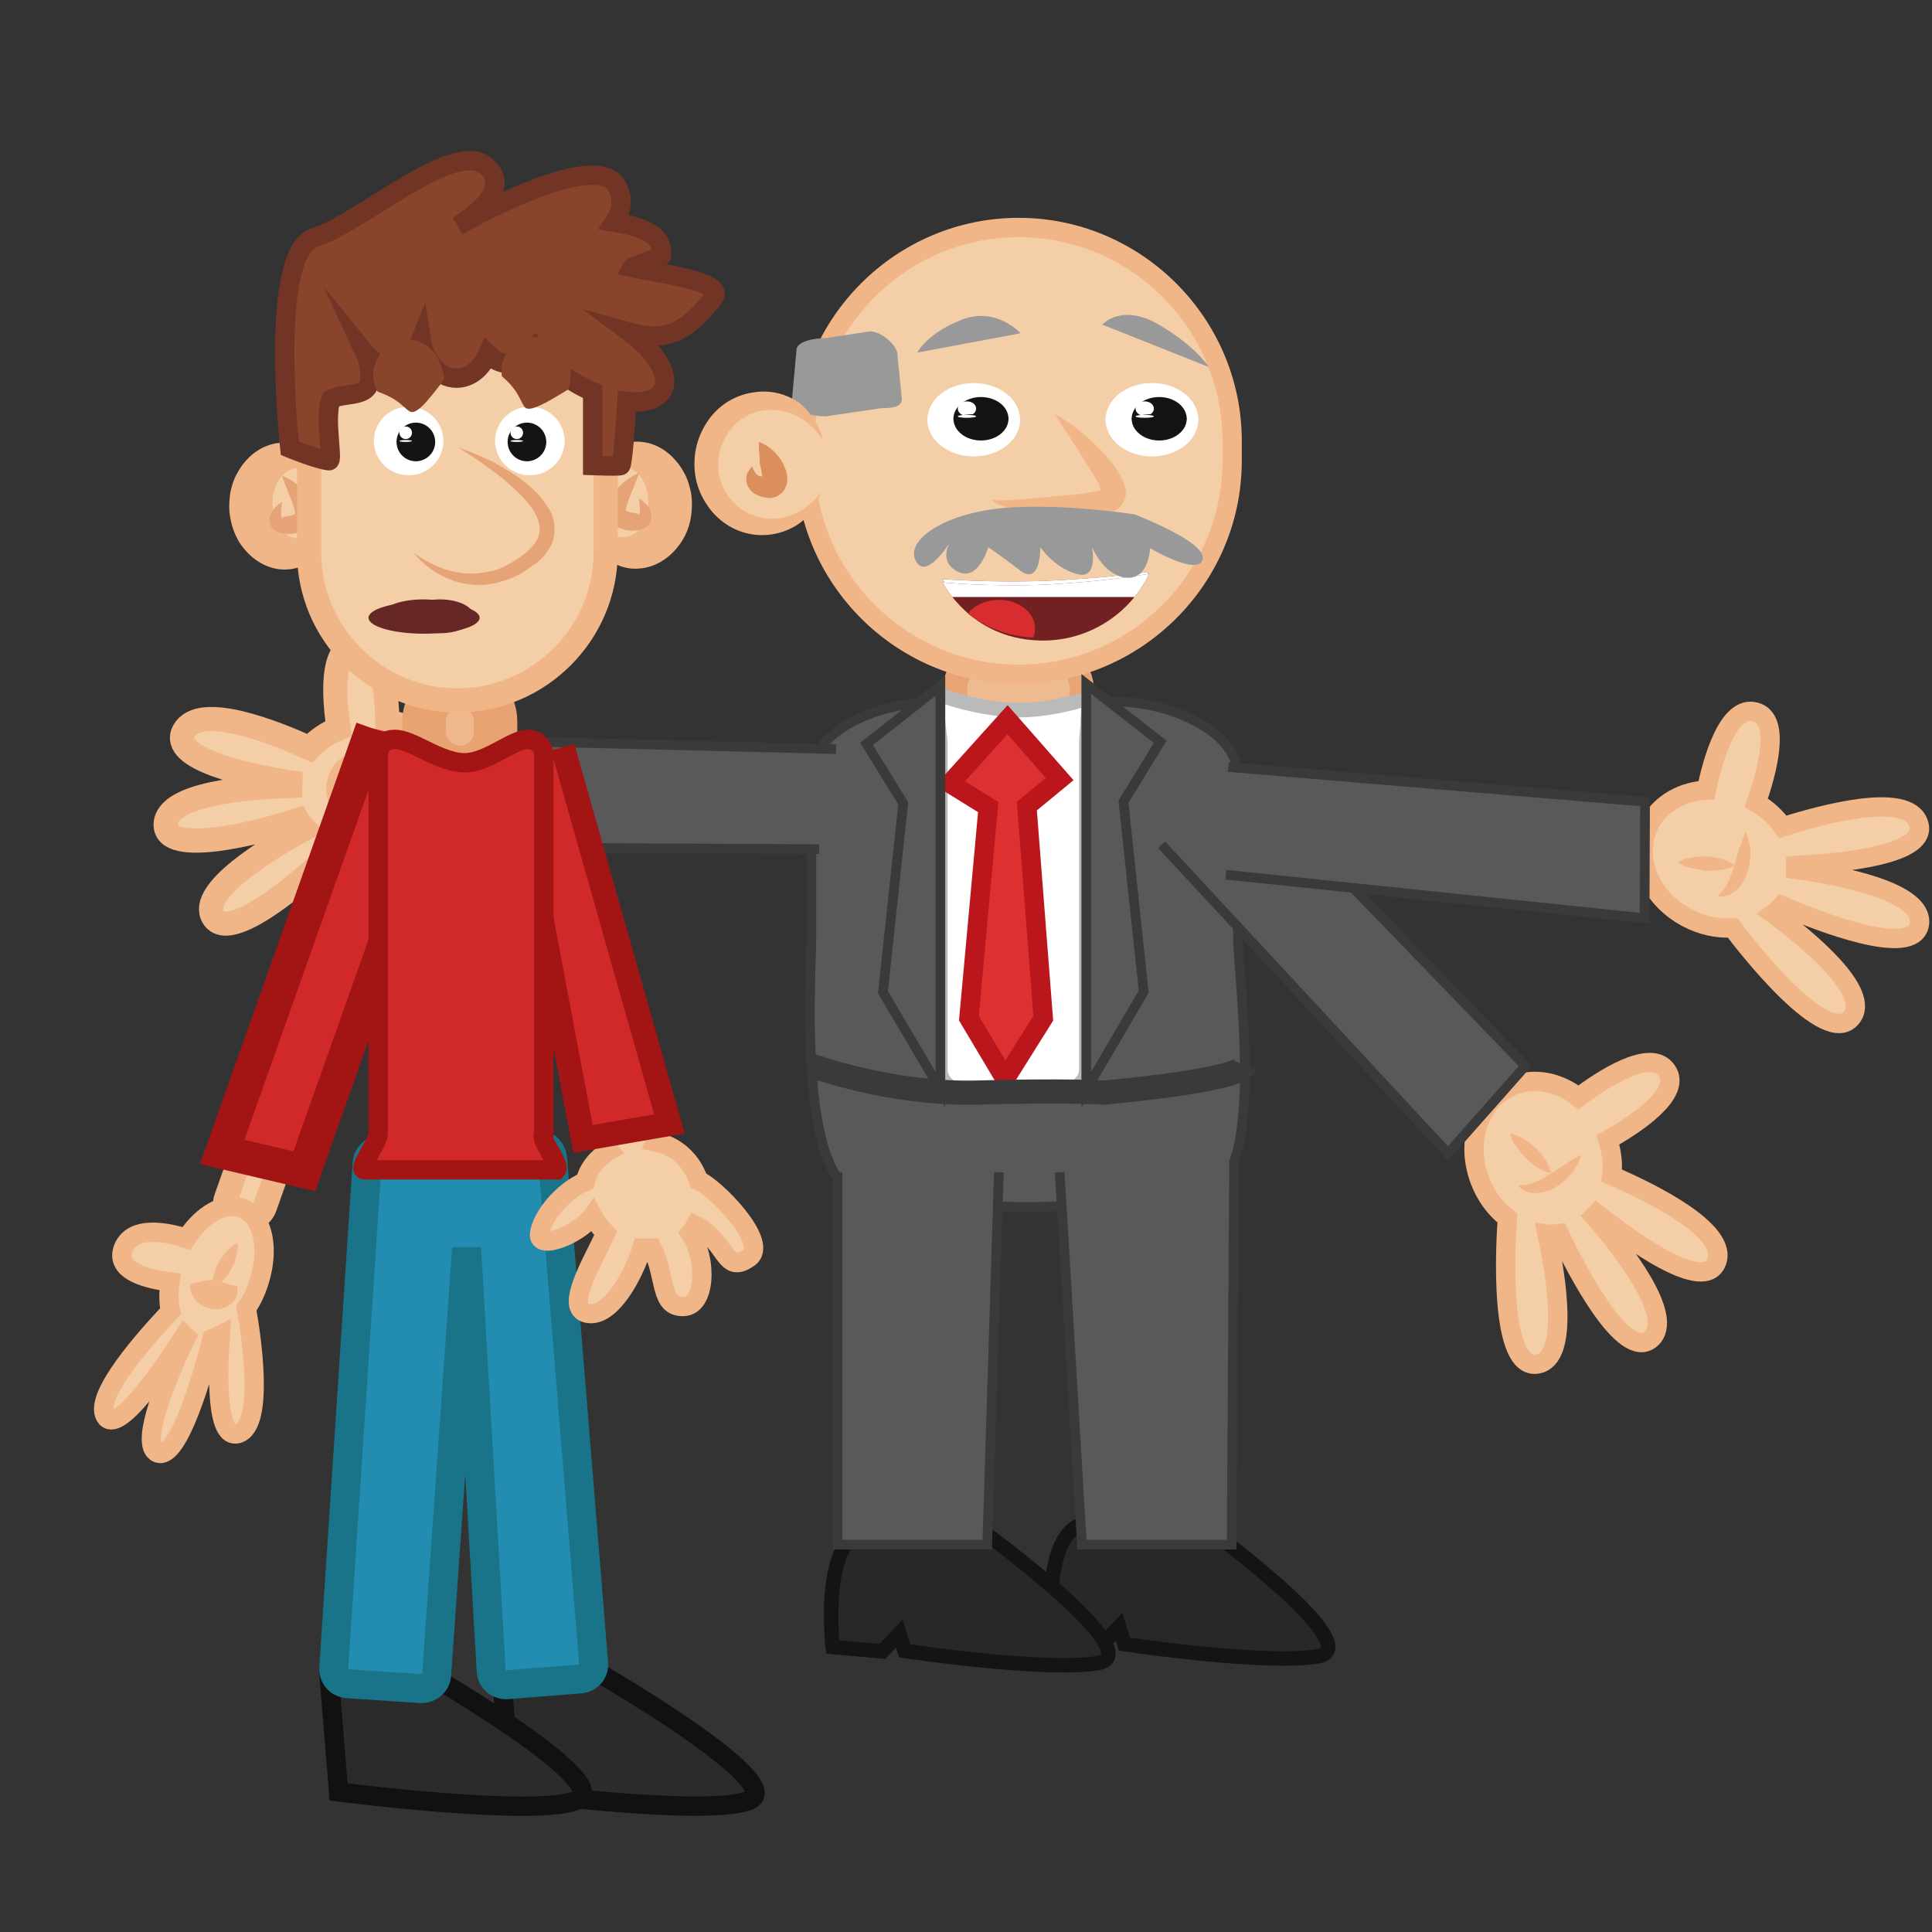 <svg width="400" height="400" xmlns="http://www.w3.org/2000/svg" xmlns:xlink="http://www.w3.org/1999/xlink">
 <rect width="100%" height="100%" fill="#333333" stroke="none"/>
 <style type="text/css">.st0{fill:#F2F3F4;}
	.st1{fill:#BFD3C9;stroke:#91BCA6;stroke-width:6;stroke-miterlimit:10;}
	.st2{fill:#8C8B98;stroke:#77768C;stroke-width:7;stroke-miterlimit:10;}
	.st3{fill:#C9E3E8;stroke:#9DD1DE;stroke-width:6;stroke-miterlimit:10;}
	.st4{fill:#FEFEFD;}
	.st5{fill:#C0784C;stroke:#AA5B30;stroke-width:4;stroke-miterlimit:10;}
	.st6{fill:none;stroke:#4F4D52;stroke-width:11;stroke-miterlimit:10;}
	.st7{fill:#F9F9F9;}
	.st8{fill:#B0D8DD;stroke:#86C2CC;stroke-width:4;stroke-miterlimit:10;}
	.st9{fill:#EEBB91;stroke:#E9A475;stroke-width:3;stroke-miterlimit:10;}
	.st10{fill:#F4CEA7;stroke:#F1B687;stroke-width:3;stroke-miterlimit:10;}
	.st11{fill:#544544;stroke:#423434;stroke-width:4;stroke-miterlimit:10;}
	.st12{fill:#1D8484;stroke:#18706D;stroke-width:4;stroke-miterlimit:10;}
	.st13{fill:#969E9C;}
	.st14{fill:#124745;stroke:#0D2D2B;stroke-width:4;stroke-miterlimit:10;}
	.st15{fill:#212121;}
	.st16{fill:#9F5A37;stroke:#844428;stroke-width:4;stroke-miterlimit:10;}
	.st17{fill:#4A5055;stroke:#393E42;stroke-width:6;stroke-miterlimit:10;}
	.st18{fill:#969E9C;stroke:#7A7A7A;stroke-width:3;stroke-miterlimit:10;}
	.st19{fill:#303030;stroke:#212121;stroke-width:3;stroke-miterlimit:10;}
	.st20{fill:#DBAD2C;stroke:#BF921F;stroke-width:4;stroke-miterlimit:10;}
	.st21{fill:#AD3431;stroke:#892121;stroke-width:4;stroke-miterlimit:10;}
	.st22{fill:#7C4B31;stroke:#6C3B24;stroke-width:4;stroke-miterlimit:10;}
	.st23{fill:#28719A;stroke:#1D5A87;stroke-width:4;stroke-miterlimit:10;}
	.st24{fill:#185666;stroke:#134E51;stroke-width:4;stroke-miterlimit:10;}
	.st25{fill:#E4E1DF;stroke:#B7B7B7;stroke-width:5;stroke-miterlimit:10;}
	.st26{fill:#BCB0A4;stroke:#92867A;stroke-width:3;stroke-miterlimit:10;}
	.st27{fill:#EEBB91;stroke:#E9A475;stroke-width:5;stroke-miterlimit:10;}
	.st28{fill:#F4CEA7;stroke:#F1B687;stroke-width:4;stroke-miterlimit:10;}
	.st29{fill:#F4CEA7;}
	.st30{fill:#F1B687;}
	.st31{fill:#999999;}
	.st32{fill:#DB8F5D;}
	.st33{fill:#595959;stroke:#3A3A3A;stroke-width:2;stroke-miterlimit:10;}
	.st34{fill:#FFFFFF;stroke:#BABABA;stroke-width:3;stroke-miterlimit:10;}
	.st35{fill:#DD3031;stroke:#BA161C;stroke-width:4;stroke-miterlimit:10;}
	.st36{fill:none;stroke:#3A3A3A;stroke-width:5;stroke-miterlimit:10;}
	.st37{fill:#282828;stroke:#141414;stroke-width:3;stroke-miterlimit:10;}
	.st38{display:none;}
	.st39{display:inline;}
	.st40{fill:#F4CEA7;stroke:#F1B687;stroke-width:5;stroke-miterlimit:10;}
	.st41{display:inline;fill:#595959;stroke:#3A3A3A;stroke-width:5;stroke-miterlimit:10;}
	.st42{clip-path:url(#SVGID_2_);fill:#722021;}
	.st43{clip-path:url(#SVGID_4_);fill:#D82D2E;}
	.st44{clip-path:url(#SVGID_6_);fill:#FFFFFF;}
	.st45{clip-path:url(#SVGID_8_);fill:#722021;}
	.st46{clip-path:url(#SVGID_10_);fill:#D82D2E;}
	.st47{clip-path:url(#SVGID_12_);fill:#FFFFFF;}
	.st48{fill:#FFFFFF;}
	.st49{fill:#141414;}
	.st50{fill:#2B2B2B;stroke:#111111;stroke-width:4;stroke-miterlimit:10;}
	.st51{fill:#238CB1;stroke:#1A7489;stroke-width:6;stroke-miterlimit:10;}
	.st52{fill:#D1292A;stroke:#A31415;stroke-width:7;stroke-miterlimit:10;}
	.st53{fill:#D1292A;stroke:#A31415;stroke-width:5;stroke-miterlimit:10;}
	.st54{fill:#E5A376;}
	.st55{fill:#EFB88C;stroke:#E9A373;stroke-width:9;stroke-miterlimit:10;}
	.st56{fill:#89442C;stroke:#723525;stroke-width:4;stroke-miterlimit:10;}
	.st57{clip-path:url(#SVGID_14_);fill:#682727;}
	.st58{clip-path:url(#SVGID_16_);fill:#FFFFFF;}
	.st59{clip-path:url(#SVGID_18_);fill:#B21E22;}
	.st60{fill:#D1292A;stroke:#A31415;stroke-width:4;stroke-miterlimit:10;}
	.st61{display:none;fill:#F4CEA7;stroke:#F1B687;stroke-width:7;stroke-miterlimit:10;}
	.st62{display:none;fill:#D1292A;stroke:#A31415;stroke-width:10;stroke-miterlimit:10;}
	.st63{fill:#89442C;}
	.st64{fill:#682727;}
	    #back{
    animation : slide 8s ease-in-out
    }
    @keyframes slide{
    0%{
    transform : translateX(0)
    }
    100%{
    transform : translateX(-400px)
    }
    }
    /*#closed_mouth2{
    animation : zoom1 linear 8s infinite
    }
    @keyframes zoom1{
    0%,20%{
    visibility : hidden
    }
    21%,30%{
    visibility : visible
    }
    41%,50%{
    visible : hidden
    }
    51%,60%{
    visible : visible
    }
    61%,100%{
    visibility : hidden
    }
    }
    #closed_mouth1{
    animation : zoom2 linear 8s infinite
    }
    @keyframes zoom2{
    0%,52%{
    visibility : hidden
    }
    62%,75%{
    visibility : visible
    }
    76%,89%{
    visibility : hidden
    }
    90%,100%{
    visibility : visible
    }
    }*/
    #closed_mouth1{
    animation : talk linear 8s infinite;
    
    }
    @keyframes talk{
    0%,10%{
    visibility : hidden
    }
    12%,15%{
    visibility : visible;
    
    }
    16%,18%{
     visibility : hidden;
    
    }
    20%,22%{
     visibility : visible;
    
    }
    24%,26%{
     visibility : hidden;
     
    }
    28%,30%{
     visibility : visible;
    
    }
    32%,34%{
    visibility : hidden;
    
    }
    36%,38%{
     visibility : visible;
    
    }
    40%,42%{
    visibility : hidden;
    
    }
     44%,46%{
    visibility : visible;
    
    }
     48%,50%{
    visibility : hidden;
    
    }
    52%,54%{
    visibility : visible;
    
    }
    56%,58%{
    visibility : hidden;
    
    }
    60%,62%{
    visibility : visible;
    
    }
    64%,100%{
    visibility : hidden;
    
    }
    }
    #closed_mouth{
    animation : fade 8s linear infinite
    }
    @keyframes fade{
    0%,20%{
    visibility : visible
    }
    22%,100%{
    visibility : hidden
    }
    }
    #closed_mouth2{
   
    }
    #mouth2{
    animation : tomove 8s linear infinite
    }
    @keyframes tomove{
    0%,3%{
    visibility : visible
    }
    9%,12%{
    visibility : hidden
    }
    15%,18%{
    visibility : visible
    }
    21%,24%{
    visibility : hidden
    }
    27%,31%{
    visibility : visible
    }
    34%,37%{
    visibility : hidden
    }
    40%,43%{
    visibility : visible
    }
    46%,49%{
    visibility : hidden
    }
    52%,55%{
    visibility : visible
    }
    58%,61%{
    visibility : hidden
    }
    64%,67%{
    visibility : visible
    }
    70%,73%{
    visibility : hidden
    }
    76%,79%{
    visibility : visible
    }
    82%,100%{
    visibility : hidden
    }
    }
    #left-arm{
    animation : wave1 1.5s linear alternate infinite;
    transform-origin:0% 0%;
    transform-box:fill-box;
    }
    @keyframes wave1{
      0%{transform:translateY(2px) rotateZ(-30deg)}
       100%{transform:translateY(2px) rotateZ(-12deg)}
    
   
    }
    #left-arm-up{
    animation : point1 8s ease-in-out infinite;
    }
    @keyframes point1{
    0%,100%{
    visibility : hidden
    }
    
    }
    #eyes_2,#eyes1{
    animation : blink 8s linear infinite;
    
    }
    #eyes3,#eyes4{
    animation : blink 8s linear infinite;
    
    }
     @keyframes blink{
    0%,5%{
    visibility : visible
    }
    8%,12%{
     visibility : hidden
    }
    
    16%,70%{
    visibility : visible
    }
    73%,77%{
    visibility : hidden
    }
    80%,100%{
    visibility : visible
    }
    }</style>
 <g>
  <title>Layer 1</title>
  <g id="boss">
   <path id="svg_116" d="m216.4,150.5l-11.1,0c-4.2,0 -7.6,-3.4 -7.6,-7.6l0,0c0,-4.2 3.4,-7.6 7.6,-7.6l11.1,0c4.2,0 7.6,3.4 7.6,7.6l0,0c0,4.2 -3.4,7.6 -7.6,7.6z" class="st27"/>
   <path id="svg_117" d="m210.9,139.6l0,0c-24.3,0 -44.2,-19.9 -44.2,-44.2l0,-4.1c0,-24.3 19.9,-44.2 44.2,-44.2l0,0c24.3,0 44.2,19.9 44.2,44.2l0,4.1c0,24.3 -19.9,44.2 -44.2,44.2z" class="st28"/>
   <g id="svg_118">
    <path id="svg_119" d="m218.4,85.7c0,0 15.9,15.3 11.5,17.7c-4.4,2.3 -23,1.6 -24.6,0" class="st29"/>
    <path id="svg_120" d="m218.4,85.7c3.5,2 6.7,4.6 9.5,7.5c1.4,1.5 2.8,3 3.9,5c0.3,0.5 0.6,1 0.8,1.6s0.5,1.3 0.5,2.3c0,0.3 0,0.5 -0.1,0.8s-0.2,0.6 -0.3,0.9c-0.3,0.6 -0.8,1.2 -1.3,1.6c-0.1,0.1 -0.3,0.2 -0.4,0.3l-0.3,0.1c-0.2,0.1 -0.3,0.2 -0.5,0.2c-0.3,0.1 -0.6,0.2 -0.9,0.3c-2.3,0.6 -4.3,0.8 -6.4,0.8c-2,0 -4.1,0 -6.1,-0.3c-2,-0.2 -4,-0.5 -6,-1c-1,-0.3 -2,-0.5 -2.9,-0.9s-2,-0.7 -2.7,-1.5c0.5,0.2 1,0.2 1.4,0.2c0.5,0 1,0 1.5,0l2.9,-0.2l5.8,-0.5c1.9,-0.2 3.8,-0.3 5.7,-0.5c0.9,-0.1 1.9,-0.2 2.8,-0.4c0.9,-0.1 1.8,-0.3 2.5,-0.5c0.2,0 0.3,-0.1 0.5,-0.2c0.1,0 0.1,-0.1 0.2,-0.1l0.1,0l-0.1,0c-0.1,0.1 -0.3,0.3 -0.4,0.5c0,0.1 -0.1,0.2 -0.1,0.2s0,0 0,0.1c0,0 0,-0.3 -0.1,-0.6c-0.1,-0.3 -0.3,-0.7 -0.4,-1.1c-0.7,-1.5 -1.8,-3.1 -2.8,-4.7c-1.9,-3.2 -4.2,-6.4 -6.3,-9.9z" class="st30"/>
   </g>
   <path id="svg_121" d="m182.5,84.5l-11.5,1.7c-2.4,0 -7.1,-0.8 -7.1,-2.7l1,-11c0,-1.9 3.8,-2.5 6.1,-2.5l9.1,-1.4c2.4,0 5.7,2.9 5.7,4.8l0.9,9c0.1,1.9 -1.8,2.1 -4.2,2.1z" class="st31"/>
   <g id="svg_122">
    <g id="svg_123">
     <g id="svg_124">
      <path id="svg_125" d="m170.4,91.2c-1.9,-4.8 -6.4,-8.1 -11.7,-8.1c-7,0 -12.6,5.8 -12.6,13s5.6,13 12.6,13c4.9,0 9.1,-2.9 11.2,-7.1" class="st29"/>
      <path id="svg_126" d="m170.4,91.2c-1.6,-2.5 -3.7,-4.4 -6.1,-5.4c-2.4,-1 -5,-1.2 -7.4,-0.6c-2.3,0.6 -4.4,2 -5.8,3.9c-1.4,1.9 -2.3,4.2 -2.4,6.5c-0.3,4.7 2.7,9.5 7.3,11.1c2.3,0.9 4.9,0.9 7.4,0.1s4.8,-2.5 6.6,-4.9c-0.4,1.4 -1.1,2.8 -2,4s-2.1,2.3 -3.5,3.1c-2.8,1.6 -6.2,2.2 -9.5,1.5s-6.3,-2.7 -8.3,-5.5c-1,-1.4 -1.8,-2.9 -2.3,-4.6c-0.5,-1.6 -0.7,-3.4 -0.6,-5.1c0.1,-3.4 1.5,-6.8 3.7,-9.4s5.4,-4.3 8.8,-4.7c3.3,-0.5 6.7,0.4 9.3,2.3c2.4,2.1 4.2,4.8 4.8,7.7z" class="st30"/>
     </g>
     <g id="svg_127">
      <path id="svg_128" d="m157.1,91.5c1.7,0.6 2.9,1.6 3.9,2.8c0.5,0.6 1,1.3 1.3,2.1c0.4,0.8 0.7,1.6 0.7,2.9c0,0.7 -0.2,1.6 -0.9,2.5c-0.4,0.4 -0.9,0.8 -1.3,1c-0.3,0.1 -0.4,0.2 -0.7,0.2c-0.2,0.1 -0.4,0.1 -0.6,0.1c-0.2,0 -0.4,0 -0.5,0l-0.4,-0.1c-0.3,0 -0.5,-0.1 -0.8,-0.1c-0.3,-0.1 -0.5,-0.2 -0.8,-0.3c-0.3,-0.1 -0.5,-0.3 -0.8,-0.4c-0.3,-0.2 -0.5,-0.4 -0.7,-0.6c-0.2,-0.3 -0.4,-0.5 -0.6,-0.8c-0.3,-0.6 -0.4,-1.2 -0.4,-1.7s0.1,-1 0.4,-1.4c0.2,-0.4 0.5,-0.8 0.8,-1.1c0.4,0.8 0.7,1.5 1.2,1.8s0.7,0.2 1,0.2c0.1,0 0.1,0 0.2,-0.1c0.1,0 0.2,0 0.3,-0.1c0.1,0 0.2,-0.1 0.3,-0.1l0.2,0l0,0c0,0 0,0 -0.1,0c0,0 0,0 -0.1,0s-0.3,0.2 -0.5,0.3c-0.3,0.4 -0.3,0.6 -0.3,0.5s-0.1,-0.7 -0.2,-1.3l-0.4,-1.9c0,-1.2 -0.2,-2.6 -0.2,-4.4z" class="st32"/>
     </g>
    </g>
   </g>
   <g id="svg_129">
    <path id="svg_130" d="m248.2,247.3c0,0 -23.3,2.6 -35.4,2.6s-33.4,-2.6 -33.4,-2.6c-14.7,0 -11.4,-45.3 -11.4,-53.7l0,-33.1c0,-8.4 12.1,-15.2 26.8,-15.2c4.8,0 9.4,2.4 14.2,2.4c6.8,0 13.7,-2.4 20.5,-2.4c1.6,-0.1 10.5,-0.3 18.9,4.5c4.9,2.8 7.9,6.6 7.9,10.8l0,33.1c-0.1,8.3 6.6,53.6 -8.1,53.6z" class="st33"/>
    <path id="svg_131" d="m220.5,225.6l-21.5,0c-2.4,0 -4.3,-1.9 -4.3,-4.2l0,-67.4c0,-2.3 -1.8,-9.9 0.6,-9.9c3,1.1 8.9,2.7 14.7,2.9c6.1,0.2 12,-1.4 15.2,-2.4c0.5,0.7 0,3 0,4.5c0,1.7 -0.3,3.8 -0.3,4.9l0,67.5c0,2.2 -2,4.1 -4.4,4.1z" class="st34"/>
    <polygon id="svg_132" points="208.6,149 196.7,162.2 204.6,167.1 200.6,210.8 208.1,223.4 216,210.8 212.6,166.9 219.4,161.3 " class="st35"/>
    <polygon id="svg_133" points="194.7,142 179.4,154 187,166.3 182.8,205.4 194.7,225.6 " class="st33"/>
    <polygon id="svg_134" points="224.9,141.6 240.2,153.6 232.6,166 236.8,205.3 224.9,225.6 " class="st33"/>
    <path id="svg_135" d="m168,220.6c0,0 16.4,6.1 34.5,5.6s26.1,0 26.1,0s27.8,-2.4 29.2,-5.6" class="st36"/>
   </g>
   <path id="svg_136" d="m249.7,316.2c0,0 33.9,24.8 23.2,26.7s-40.1,-2.5 -40.1,-2.5l-1.1,-3.6l-3.5,3.7l-10.3,-0.9c0,0 -2.8,-23.9 7.9,-24.4s23.9,1 23.9,1z" class="st37"/>
   <path id="svg_137" d="m204.2,317.6c0,0 33.9,24.8 23.2,26.7c-10.7,1.9 -40.1,-2.5 -40.1,-2.5l-1.1,-3.6l-3.5,3.7l-10.3,-0.9c0,0 -2.8,-23.9 7.9,-24.4c10.7,-0.5 23.9,1 23.9,1z" class="st37"/>
   <polyline id="svg_138" points="206.8,242.7 204.4,319.8 173.4,319.8 173.4,242.7 " class="st33"/>
   <g id="svg_139">
    <polyline id="svg_140" points="255.5,240.6 255,319.8 224,319.8 219.4,242.7 " class="st33"/>
   </g>
   <g id="left-arm">
    <g id="svg_141">
     <path id="svg_142" d="m341.8,277.2c5.2,-4.5 -6,-18.7 -11.8,-25.4c0.2,-0.2 0.3,-0.4 0.5,-0.6c7.1,5.6 22.3,16.7 24.9,10.1c2.6,-6.5 -13.8,-14.5 -21.7,-17.9c0.3,-2.4 0,-4.9 -0.8,-7.4c5.7,-3.2 15.4,-9.6 12.2,-14.3c-3.3,-4.9 -13.5,1.9 -18.3,5.5c-3.8,-3 -8.7,-4.2 -13.1,-2.6c-7.2,2.6 -10.5,11.4 -7.3,19.8c1.2,3.2 3.2,5.9 5.7,7.8c-0.4,5 -1.9,31.6 6.2,30.2c6.7,-1.1 3.9,-18.1 2,-26.9c0.8,0.1 1.7,0 2.5,-0.1c3.6,7.5 13.4,26.6 19,21.8z" class="st28"/>
     <g id="svg_143">
      <path id="svg_144" d="m327.4,239.1c-0.4,1.4 -1.1,2.6 -1.9,3.7c-0.9,1.1 -1.9,2 -3.1,2.8s-2.6,1.3 -4.1,1.4s-3.2,-0.4 -4,-1.6c1.5,0 2.5,-0.2 3.6,-0.7c1,-0.4 2,-1 3,-1.6l3.1,-2c1,-0.7 2.1,-1.4 3.4,-2z" class="st30"/>
     </g>
     <g id="svg_145">
      <path id="svg_146" d="m312.7,234.7c1.1,0.2 2.1,0.7 2.9,1.2c0.9,0.5 1.6,1.2 2.4,1.8c0.7,0.7 1.3,1.5 1.9,2.3c0.5,0.9 1,1.8 1.3,2.9c-1.1,-0.2 -2.1,-0.7 -2.9,-1.2c-0.9,-0.5 -1.6,-1.2 -2.3,-1.8c-0.7,-0.7 -1.3,-1.5 -1.9,-2.3c-0.7,-0.8 -1.2,-1.7 -1.4,-2.9z" class="st30"/>
     </g>
    </g>
    <polyline id="svg_147" points="255.6,158.4 315.8,220.7 299.8,238.8 240.5,174.9 " class="st33"/>
   </g>
   <g id="left-arm-up">
    <g id="svg_148">
     <path id="svg_149" d="m397.4,191.3c0.9,-6.8 -16.8,-10.1 -25.6,-11.3c0,-0.3 0,-0.5 0,-0.8c9,-0.5 27.8,-2.1 25.4,-8.8c-2.3,-6.6 -19.9,-1.8 -28.1,0.8c-1.4,-2 -3.2,-3.7 -5.5,-5c2.2,-6.2 5.3,-17.4 -0.2,-18.8c-5.7,-1.5 -8.9,10.3 -10.1,16.2c-4.8,0.2 -9.3,2.6 -11.6,6.7c-3.7,6.7 -0.4,15.5 7.6,19.7c3,1.6 6.3,2.3 9.4,2.1c3,4 19.4,25 24.6,18.6c4.3,-5.2 -9,-16.2 -16.2,-21.5c0.7,-0.5 1.3,-1.1 1.8,-1.7c7.5,3.2 27.4,11.1 28.5,3.8z" class="st28"/>
     <g id="svg_150">
      <path id="svg_151" d="m361.4,172.2c0.6,1.3 0.9,2.7 1,4c0,1.4 -0.1,2.8 -0.5,4.1c-0.4,1.4 -1.1,2.7 -2.2,3.8c-1.1,1.1 -2.7,1.8 -4.1,1.4c1.1,-1 1.7,-1.8 2.2,-2.9c0.5,-1 0.8,-2.1 1.2,-3.2l1,-3.5c0.5,-1.2 0.9,-2.4 1.4,-3.7z" class="st30"/>
     </g>
     <g id="svg_152">
      <path id="svg_153" d="m347.5,178.5c1,-0.6 2,-0.9 3,-1c1,-0.2 2,-0.2 3,-0.2c1,0.1 2,0.3 2.9,0.5c1,0.3 1.9,0.7 2.9,1.3c-1,0.6 -2,0.9 -3,1c-1,0.2 -2,0.2 -2.9,0.2c-1,-0.1 -2,-0.3 -2.9,-0.5c-1.1,-0.2 -2.1,-0.5 -3,-1.3z" class="st30"/>
     </g>
    </g>
    <polyline id="svg_154" points="254.3,158.8 340.6,166 340.5,190.1 253.8,181.1 " class="st33"/>
   </g>
   <g class="st38" id="right-arm1_1_">
    <g id="svg_155" class="st39">
     <path id="svg_156" d="m-2.4,108.8c3.3,-7.5 25.1,-0.8 35.6,3c0.2,-0.3 0.3,-0.5 0.5,-0.8c-9.7,-5.6 -29.3,-17.9 -22.4,-23.4c6.9,-5.4 23.2,9.5 30.5,16.8c2.8,-1.2 5.9,-1.9 9.3,-2c1.6,-7.5 5.5,-20.6 12.4,-19c7.3,1.7 3.2,15.6 0.8,22.2c5.2,3 8.6,7.9 8.4,13.4c-0.2,9 -9.7,16 -21.1,15.8c-4.4,-0.1 -8.5,-1.2 -11.8,-3.2c-5.9,2.4 -37.6,14.5 -39.2,5c-1.3,-7.8 20.4,-11.4 31.9,-12.7c-0.4,-0.9 -0.7,-1.8 -0.9,-2.8c-10.4,-1 -37.5,-4.3 -34,-12.3z" class="st40"/>
     <g id="svg_157">
      <path id="svg_158" d="m49.7,109.7c0.2,2 0,3.6 -0.2,5.1s-0.6,2.8 -0.9,4.1l-1,3.5c-0.3,1.1 -0.6,2.3 -0.2,4.3c-1,0 -2,-0.5 -2.7,-1.1c-0.8,-0.7 -1.4,-1.6 -1.7,-2.6c-0.7,-2 -0.6,-4 -0.1,-5.7s1.3,-3.3 2.5,-4.6c1.1,-1.3 2.4,-2.5 4.3,-3z" class="st30"/>
     </g>
     <g id="svg_159">
      <path id="svg_160" d="m61,124.2c-1.6,0.6 -3,0.7 -4.3,0.6s-2.5,-0.4 -3.6,-0.9s-2.2,-1.2 -3.1,-2.1c-0.9,-0.9 -1.8,-2 -2.4,-3.7c1.6,-0.6 3,-0.7 4.3,-0.6s2.5,0.4 3.6,0.9s2.2,1.2 3.1,2.1c0.9,0.9 1.7,2 2.4,3.7z" class="st30"/>
     </g>
    </g>
    <polyline id="svg_161" points="176.8,156.8 76.7,115.2 61.2,139.9 162.8,179.9 " class="st41"/>
   </g>
   <g id="right-arm2_1_">
    <g id="svg_162">
     <path id="svg_163" d="m34.3,170.6c0.3,-6.4 17.4,-7.6 25.8,-7.9c0,-0.2 0.1,-0.5 0.1,-0.7c-8.3,-1.3 -25.4,-4.8 -22.1,-10.7c3.4,-5.9 18.9,0.4 26,3.6c1.6,-1.7 3.6,-3.1 6,-4.1c-0.9,-5.9 -1.8,-16.5 3.5,-17.3c5.6,-0.8 6.5,10.4 6.6,15.9c4.5,0.7 8.2,3.3 9.6,7.4c2.3,6.6 -2.4,14.4 -10.5,17.4c-3.1,1.2 -6.3,1.5 -9.1,1c-3.5,3.4 -22.4,21.1 -26.1,14.6c-3,-5.3 11.3,-14 18.9,-18.2c-0.5,-0.5 -1,-1.1 -1.4,-1.8c-7.6,2.5 -27.6,7.7 -27.3,0.8z" class="st40"/>
     <g id="svg_164">
      <path id="svg_165" d="m71.2,156.6c0.9,1.4 1.4,2.6 1.8,3.8c0.4,1.1 0.5,2.2 0.6,3.1c0.1,1 0.1,1.8 0,2.7c0,0.9 -0.2,1.8 0.5,3.5c-0.8,0.4 -1.7,0.4 -2.5,0.1s-1.6,-0.8 -2.2,-1.4c-1.1,-1.3 -1.7,-2.8 -1.8,-4.2c-0.1,-1.4 0.1,-2.8 0.6,-4.1c0.6,-1.4 1.5,-2.6 3,-3.5z" class="st30"/>
     </g>
     <g id="svg_166">
      <path id="svg_167" d="m83,164c-1,1.2 -2,1.8 -2.9,2.2c-1,0.4 -1.9,0.5 -2.8,0.5s-1.8,-0.3 -2.8,-0.8c-0.9,-0.5 -1.8,-1.2 -2.7,-2.5c1,-1.2 2,-1.8 2.9,-2.2c1,-0.4 1.9,-0.5 2.8,-0.5s1.8,0.3 2.8,0.8c0.9,0.5 1.8,1.2 2.7,2.5z" class="st30"/>
     </g>
    </g>
    <polyline id="svg_168" points="173.1,155.1 91.6,153.1 87.4,175.4 169.6,175.8 " class="st33"/>
   </g>
   <g id="mouth1">
    <g id="svg_169">
     <g id="svg_170">
      <defs transform="translate(0 -176)">
       <path d="m195.1,295.9c6,0.4 12.7,0.6 20.1,0.4c8.4,-0.3 16.1,-1 22.6,-1.9c-4.1,7.3 -13.2,11.9 -22.9,11.6c-14.3,-0.5 -19.8,-10.1 -19.8,-10.1z" id="SVGID_1_"/>
      </defs>
      <clipPath transform="translate(0 -176)" id="SVGID_2_">
       <use id="svg_171" xlink:href="#SVGID_1_"/>
      </clipPath>
      <path id="svg_172" d="m195.1,119.9c6,0.4 12.7,0.6 20.1,0.4c8.4,-0.3 16.1,-1 22.6,-1.9c-4.1,7.3 -13.2,11.9 -22.9,11.6c-14.3,-0.5 -19.8,-10.1 -19.8,-10.1z" class="st42"/>
     </g>
    </g>
    <g id="svg_173">
     <g id="svg_174">
      <defs transform="translate(0 -176)">
       <path d="m195.1,295.9c6,0.4 12.7,0.6 20.1,0.4c8.4,-0.3 16.1,-1 22.6,-1.9c-4.1,7.3 -13.2,11.9 -22.9,11.6c-14.3,-0.5 -19.8,-10.1 -19.8,-10.1z" id="SVGID_3_"/>
      </defs>
      <clipPath transform="translate(0 -176)" id="SVGID_4_">
       <use id="svg_175" xlink:href="#SVGID_3_"/>
      </clipPath>
      <ellipse id="svg_176" ry="4.9" rx="7.5" cy="128.5" cx="210.3" class="st43"/>
     </g>
    </g>
    <g id="svg_177">
     <g id="svg_178">
      <defs transform="translate(0 -176)">
       <path d="m195.1,295.9c6,0.4 12.7,0.6 20.1,0.4c8.4,-0.3 16.1,-1 22.6,-1.9c-4.1,7.3 -13.2,11.9 -22.9,11.6c-14.3,-0.5 -19.8,-10.1 -19.8,-10.1z" id="SVGID_5_"/>
      </defs>
      <clipPath transform="translate(0 -176)" id="SVGID_6_">
       <use id="svg_179" xlink:href="#SVGID_5_"/>
      </clipPath>
      <path id="svg_180" d="m238.2,122.4l-42.9,0c-1.3,0 -2.4,-1.1 -2.4,-2.4l0,0c0,-1.3 1.1,-2.4 2.4,-2.4l42.9,0c1.3,0 2.4,1.1 2.4,2.4l0,0c0,1.3 -1.1,2.4 -2.4,2.4z" class="st44"/>
     </g>
    </g>
   </g>
   <g id="mouth2">
    <g id="svg_181">
     <g id="svg_182">
      <defs transform="translate(0 -176)">
       <path d="m195.2,296.6c6,0.5 12.7,0.7 20.1,0.5c8.4,-0.4 16.1,-1.2 22.6,-2.3c-4.1,8.7 -13.2,14.2 -22.9,13.8c-14.2,-0.5 -19.8,-12 -19.8,-12z" id="SVGID_7_"/>
      </defs>
      <clipPath transform="translate(0 -176)" id="SVGID_8_">
       <use id="svg_183" xlink:href="#SVGID_7_"/>
      </clipPath>
      <path id="svg_184" d="m195.2,120.6c6,0.5 12.7,0.7 20.1,0.5c8.4,-0.4 16.1,-1.2 22.6,-2.3c-4.1,8.7 -13.2,14.2 -22.9,13.8c-14.2,-0.5 -19.8,-12 -19.8,-12z" class="st45"/>
     </g>
    </g>
    <g id="svg_185">
     <g id="svg_186">
      <defs transform="translate(0 -176)">
       <path d="m194.2,295.8c6,0.5 12.7,0.7 20.1,0.5c8.4,-0.4 16.1,-1.2 22.6,-2.3c-4.1,8.8 -13.2,14.3 -22.9,14c-14.2,-0.7 -19.8,-12.2 -19.8,-12.2z" id="SVGID_9_"/>
      </defs>
      <clipPath transform="translate(0 -176)" id="SVGID_10_">
       <use id="svg_187" xlink:href="#SVGID_9_"/>
      </clipPath>
      <ellipse id="svg_188" ry="5.9" rx="7.5" cy="130.1" cx="206.8" class="st46"/>
     </g>
    </g>
    <g id="svg_189">
     <g id="svg_190">
      <defs transform="translate(0 -176)">
       <path d="m195.2,296.6c6,0.5 12.7,0.7 20.1,0.5c8.4,-0.4 16.1,-1.2 22.6,-2.3c-4.1,8.7 -13.2,14.2 -22.9,13.8c-14.2,-0.5 -19.8,-12 -19.8,-12z" id="SVGID_11_"/>
      </defs>
      <clipPath transform="translate(0 -176)" id="SVGID_12_">
       <use id="svg_191" xlink:href="#SVGID_11_"/>
      </clipPath>
      <path id="svg_192" d="m238.3,123.6l-42.9,0c-1.3,0 -2.4,-1.3 -2.4,-2.9l0,0c0,-1.6 1.1,-2.9 2.4,-2.9l42.9,0c1.3,0 2.4,1.3 2.4,2.9l0,0c0.1,1.6 -1,2.9 -2.4,2.9z" class="st47"/>
     </g>
    </g>
   </g>
   <path id="svg_193" d="m234.9,106.5c0,0 15,5.7 14.1,9.3c-0.9,3.6 -10.9,-2.3 -10.9,-2.3s-0.2,6.6 -5,6.1c-4.6,-0.5 -7,-6.3 -7,-6.3s1.4,7 -3.3,5.5c-4.7,-1.4 -7.4,-5.5 -7.4,-5.5s0.1,8.1 -4.2,4.8s-6.6,-4.8 -6.6,-4.8s-2,7.1 -6.2,5.1s-1.8,-6 -1.8,-6s-4.9,7.9 -7,3.7c-2.2,-4.1 5.5,-9.7 17.9,-10.9c12.4,-1.1 27.4,1.3 27.4,1.3z" class="st31"/>
   <g id="eyes1">
    <g id="svg_194">
     <ellipse id="svg_195" ry="7.6" rx="9.6" cy="86.9" cx="238.5" class="st48"/>
    </g>
    <g id="svg_196">
     <ellipse id="svg_197" ry="7.6" rx="9.6" cy="86.9" cx="201.6" class="st48"/>
    </g>
   </g>
   <g id="eyes1-closed">
    <g id="svg_198">
     <ellipse id="svg_199" ry="2.5" rx="9.6" cy="86.9" cx="238.5" class="st48"/>
    </g>
    <g id="svg_200">
     <ellipse id="svg_201" ry="2.5" rx="9.6" cy="86.9" cx="201.6" class="st48"/>
    </g>
   </g>
   <g id="eyes_2">
    <g id="svg_202">
     <ellipse id="svg_203" ry="4.5" rx="5.7" cy="86.7" cx="240" class="st49"/>
     <ellipse id="svg_204" ry="1.5" rx="1.9" cy="84.6" cx="237" class="st48"/>
    </g>
    <g id="svg_205">
     <ellipse id="svg_206" ry="4.5" rx="5.7" cy="86.7" cx="203.1" class="st49"/>
     <ellipse id="svg_207" ry="1.5" rx="1.9" cy="84.6" cx="200.2" class="st48"/>
    </g>
   </g>
   <g id="eyes_2-closed">
    <g id="svg_208">
     <ellipse id="svg_209" ry="1" rx="5.7" cy="86.7" cx="240" class="st49"/>
     <ellipse id="svg_210" ry="0.3" rx="1.9" cy="86.2" cx="237" class="st48"/>
    </g>
    <g id="svg_211">
     <ellipse id="svg_212" ry="1" rx="5.7" cy="86.7" cx="203.1" class="st49"/>
     <ellipse id="svg_213" ry="0.3" rx="1.9" cy="86.2" cx="200.2" class="st48"/>
    </g>
   </g>
   <path id="svg_214" d="m250.3,76l-22.1,-8.8c0,0 4,-4.5 11.7,0s10.4,8.8 10.4,8.8z" class="st31"/>
   <path id="svg_215" d="m189.9,73l21.4,-4c0,0 -5,-5.6 -12.2,-2.8s-9.2,6.8 -9.2,6.8z" class="st31"/>
  </g>
  <g id="Jack">
   <g id="svg_216">
    <path id="svg_217" d="m123.7,346.2c0,0 39.7,22.9 31.5,26.5s-49.4,-1.8 -49.4,-1.8l-1.9,-23.3l19.8,-1.4z" class="st50"/>
    <path id="svg_218" d="m88,346.2c0,0 39.7,22.9 31.5,26.5s-49.4,-1.7 -49.4,-1.7l-1.9,-23.3l19.8,-1.5z" class="st50"/>
    <path id="svg_219" d="m111.1,237l-15.1,1.2c-0.7,0.1 -1.3,0.3 -1.8,0.8l-14.9,-1c-1.7,-0.1 -3.2,1.2 -3.3,2.8l-6.9,104.6c-0.1,1.7 1.2,3.1 2.9,3.2l15.1,1c1.7,0.1 3.2,-1.2 3.3,-2.8l6.2,-88.4l5.1,87.6c0.1,1.7 1.6,2.9 3.3,2.8l15.1,-1.2c1.7,-0.1 3,-1.6 2.8,-3.3l-8.5,-104.5c-0.2,-1.7 -1.6,-3 -3.3,-2.8z" class="st51"/>
   </g>
   <g id="svg_220">
    <g id="svg_221">
     <path id="svg_222" d="m54.8,250l3.5,-9.9c0.7,-1.9 -0.6,-3.9 -2.8,-4.4l0,0c-2.2,-0.5 -4.6,0.6 -5.2,2.5l-3.5,9.9c-0.7,1.9 0.6,3.9 2.8,4.4l0,0c2.2,0.5 4.5,-0.6 5.2,-2.5z" class="st40"/>
     <g id="svg_223">
      <path id="svg_224" d="m32.6,300.8c-4,-1.7 2.5,-16.8 6,-24c-0.1,-0.1 -0.3,-0.2 -0.4,-0.3c-4.4,6.9 -14,20.9 -16.4,16.7c-2.4,-4.2 8.3,-16.2 13.5,-21.7c-0.4,-1.8 -0.4,-3.8 -0.1,-6.1c-4.2,-0.5 -11.5,-2.1 -9.7,-6.9c1.9,-5 9.5,-3.3 13.1,-2.1c2.4,-3.7 5.7,-6.3 8.9,-6.6c5.2,-0.5 8.3,5.3 6.8,13c-0.6,3 -1.7,5.8 -3.3,8.1c0.7,3.8 4.1,24.1 -1.7,25.9c-4.7,1.4 -4.2,-12.8 -3.7,-20.4c-0.6,0.3 -1.2,0.6 -1.7,0.8c-1.8,7 -7,25.4 -11.3,23.6z" class="st28"/>
      <g id="svg_225">
       <path id="svg_226" d="m39.4,265.9c1.5,-0.5 2.4,-0.6 3.3,-0.8c0.8,-0.1 1.5,-0.1 2,-0.1s0.8,0.2 1.4,0.5c0.6,0.3 1.4,0.5 3,0.7c0.3,1.5 -0.2,2.9 -1.3,3.8s-2.6,1.2 -3.9,1c-1.3,-0.2 -2.4,-0.8 -3.2,-1.6c-0.8,-0.9 -1.4,-2 -1.3,-3.5z" class="st30"/>
      </g>
      <g id="svg_227">
       <path id="svg_228" d="m49.2,257.3c0.1,1.1 0,2 -0.3,2.9c-0.2,0.9 -0.6,1.7 -1,2.5s-0.9,1.5 -1.6,2.2c-0.6,0.7 -1.3,1.3 -2.3,1.8c-0.1,-1.1 0,-2 0.3,-2.9c0.2,-0.9 0.6,-1.7 1,-2.5s1,-1.5 1.6,-2.2c0.6,-0.7 1.3,-1.3 2.3,-1.8z" class="st30"/>
      </g>
     </g>
    </g>
    <polyline id="svg_229" points="77.1,150.8 46,238.5 63,242.5 94.1,154.8 " class="st52"/>
   </g>
   <path id="svg_230" d="m144,253.7c-0.3,0.6 -0.7,1.1 -1.1,1.6c3.7,5.7 3.1,15.1 -1.4,15.2c-5,0.1 -3.5,-6.1 -6.5,-12.1c-0.7,0 -1.4,0 -2.1,0c-1.6,5.3 -6.4,14.5 -11.3,13.5c-5,-1 1.5,-11.3 3.8,-16.6c-1.1,-1.1 -2,-2.3 -2.7,-3.6c-2.7,3.8 -11.3,7.3 -11,3.8c0.4,-3.4 4.5,-8.7 9.5,-10.9c0.6,-2.7 2.5,-4.9 5,-6.4c-0.4,-0.5 -0.8,-1.1 -0.9,-1.9l-1.1,-6.4c-0.4,-2.2 1,-4.3 3.2,-4.8l2.9,-0.6c2.1,-0.5 4.2,0.9 4.6,3.1l1.1,6.4c0.1,0.8 0,1.7 -0.3,2.4c4.3,0.8 7.6,4 8.9,8c3.2,1.2 15.1,13.1 10.3,16.1c-5,3.4 -4.4,-3.5 -10.9,-6.8z" class="st28"/>
   <polyline id="svg_231" points="116.5,154.7 138.6,232.7 120.7,235.8 106.2,158.9 " class="st53"/>
   <g id="svg_232">
    <g id="svg_233">
     <g id="svg_234">
      <path id="svg_235" d="m67.2,98.8c-1.5,-2.7 -4,-4.5 -6.9,-4.5c-4.6,0 -8.3,4.5 -8.3,10.1s3.7,10.1 8.3,10.1c3.5,0 6.6,-2.6 7.8,-6.4" class="st29"/>
      <path id="svg_236" d="m67.2,98.8c-1.8,-1.3 -3.6,-2 -5.2,-1.9c-0.8,0 -1.4,0.2 -2,0.4c-0.6,0.3 -1,0.6 -1.4,1c-1.6,1.6 -2.4,4.2 -2.1,6.8c0.2,2.5 1.4,4.8 3.2,5.8c0.9,0.5 2.2,0.8 3.7,0.3c1.5,-0.4 3.2,-1.5 4.7,-3.1c0.3,2.2 -0.4,4.7 -2.1,6.7s-4.7,3.3 -7.7,3.1c-3.1,-0.2 -5.9,-2 -7.7,-4.2c-1.9,-2.2 -2.8,-5 -3.1,-7.7c-0.1,-1.4 0,-2.8 0.2,-4.1c0.3,-1.4 0.7,-2.7 1.4,-3.9c1.3,-2.5 3.5,-4.7 6.2,-5.7c2.8,-1.1 6,-0.8 8.3,0.7c2.3,1.2 3.5,3.5 3.6,5.8z" class="st30"/>
     </g>
     <g id="svg_237">
      <path id="svg_238" d="m58.4,98.5c1.8,0.7 3.3,1.8 4.5,3.3c0.6,0.7 1.2,1.5 1.6,2.6c0.2,0.5 0.4,1.1 0.4,1.9c0,0.7 -0.2,1.6 -0.7,2.4c-0.5,0.7 -1.3,1.2 -1.9,1.4c-0.6,0.2 -1.3,0.4 -1.7,0.4c-0.5,0 -1,0.1 -1.6,0s-1.2,-0.2 -2,-0.6c-0.4,-0.2 -0.7,-0.6 -0.9,-1s-0.3,-0.9 -0.3,-1.2c0,-0.8 0.3,-1.3 0.5,-1.8c0.6,-0.9 1.3,-1.5 2.1,-2c-0.1,1 -0.3,1.8 -0.2,2.6c0,0.4 0.1,0.7 0.2,0.8c0.1,0.1 0.1,-0.1 0.1,-0.2c0.1,-0.1 0.3,-0.1 0.6,-0.1c0.3,-0.1 0.6,-0.1 1,-0.2s0.6,-0.2 0.8,-0.3c0.2,-0.1 0.2,-0.1 0.2,-0.1s0,0.1 0,-0.1c0,-0.1 0,-0.4 -0.1,-0.7c-0.1,-0.6 -0.4,-1.3 -0.7,-2.1c-0.6,-1.6 -1.3,-3.2 -1.9,-5z" class="st54"/>
     </g>
    </g>
    <g id="svg_239">
     <g id="svg_240">
      <path id="svg_241" d="m123.5,98.8c1.5,-2.7 4,-4.5 6.9,-4.5c4.6,0 8.3,4.5 8.3,10.1s-3.7,10.1 -8.3,10.1c-3.5,0 -6.6,-2.6 -7.8,-6.4" class="st29"/>
      <path id="svg_242" d="m123.5,98.8c0.1,-2.2 1.3,-4.5 3.6,-6c2.2,-1.5 5.5,-1.8 8.3,-0.7c2.8,1.1 4.9,3.3 6.2,5.7c0.7,1.2 1.1,2.6 1.4,3.9c0.3,1.4 0.3,2.7 0.2,4.1c-0.2,2.8 -1.2,5.5 -3.1,7.7c-1.8,2.2 -4.6,4 -7.7,4.2c-3.1,0.3 -6,-1 -7.7,-3.1c-1.7,-2 -2.4,-4.4 -2.1,-6.7c1.6,1.6 3.2,2.7 4.7,3.1c1.5,0.4 2.8,0.2 3.7,-0.3c1.8,-1 2.9,-3.3 3.2,-5.8c0.2,-2.6 -0.5,-5.2 -2.1,-6.8c-0.4,-0.4 -0.9,-0.7 -1.4,-1c-0.6,-0.3 -1.2,-0.4 -2,-0.4c-1.6,0.1 -3.4,0.8 -5.2,2.1z" class="st30"/>
     </g>
     <g id="svg_243">
      <path id="svg_244" d="m132.3,97.9c-0.6,1.8 -1.3,3.4 -1.9,4.9c-0.3,0.7 -0.5,1.5 -0.7,2.1c-0.1,0.3 -0.1,0.6 -0.1,0.7c0,0.2 0,0.1 0,0.1s0,0 0.2,0.1s0.4,0.2 0.8,0.3c0.4,0.1 0.7,0.1 1,0.2c0.3,0 0.5,0.1 0.6,0.1c0,0 0,0.3 0.1,0.2c0.1,-0.1 0.2,-0.5 0.2,-0.8c0,-0.8 -0.1,-1.7 -0.2,-2.6c0.8,0.5 1.6,1.1 2.1,2c0.3,0.5 0.5,1 0.5,1.8c0,0.4 -0.1,0.8 -0.3,1.2c-0.2,0.4 -0.6,0.8 -0.9,1c-0.7,0.4 -1.4,0.6 -2,0.6c-0.6,0.1 -1.1,0.1 -1.6,0c-0.5,0 -1.1,-0.2 -1.7,-0.4c-0.6,-0.3 -1.3,-0.7 -1.9,-1.4c-0.5,-0.8 -0.7,-1.7 -0.7,-2.4c0,-0.7 0.2,-1.3 0.4,-1.9c0.4,-1.1 1,-1.9 1.6,-2.6c1.3,-1.3 2.7,-2.4 4.5,-3.2z" class="st54"/>
     </g>
    </g>
    <g id="svg_245">
     <path id="svg_246" d="m95.2,158.9l0,0c4.1,0 7.4,-3.3 7.4,-7.4l0,-2.2c0,-4.1 -3.3,-7.4 -7.4,-7.4l0,0c-4.1,0 -7.4,3.3 -7.4,7.4l0,2.2c0.1,4.1 3.4,7.4 7.4,7.4z" class="st55"/>
     <path id="svg_247" d="m94.7,145l0,0c16.9,0 30.7,-13.8 30.7,-30.7l0,-24.3c0,-16.9 -13.8,-30.7 -30.7,-30.7l0,0c-16.9,0 -30.7,13.8 -30.7,30.7l0,24.4c0,16.8 13.8,30.6 30.7,30.6z" class="st40"/>
     <g id="svg_248">
      <path id="svg_249" d="m95,92.7c2.4,0.8 4.7,1.8 7,2.9c2.2,1.2 4.4,2.5 6.5,4.1c1,0.8 2,1.7 2.9,2.6c0.9,1 1.7,2.1 2.4,3.3c0.7,1.2 1.1,2.7 1,4.3c0,1.6 -0.6,3.1 -1.5,4.3c-0.8,1.2 -1.9,2.2 -3,2.9c-1.1,0.7 -2.1,1.6 -3.4,2.1c-1.2,0.7 -2.5,1 -3.8,1.4l-2,0.4c-0.7,0.1 -1.3,0.1 -2,0.1c-2.7,0 -5.3,-0.7 -7.6,-1.9c-2.3,-1.2 -4.3,-2.8 -5.9,-4.8c4,3 8.8,4.7 13.4,4.3c1.2,-0.1 2.3,-0.4 3.4,-0.6c1.1,-0.4 2.2,-0.8 3.1,-1.4c1,-0.5 2,-1.2 2.9,-1.9c0.9,-0.7 1.7,-1.5 2.3,-2.3c1.3,-1.7 1.3,-3.6 0.4,-5.6s-2.6,-3.8 -4.3,-5.4c-3.4,-3.3 -7.6,-6.1 -11.8,-8.8z" class="st54"/>
     </g>
     <path id="svg_250" d="m65.1,49.2c9.6,-3 28.7,-20.3 35.4,-14.9c6.7,5.4 -5.8,12.5 -5.8,12.5s28.8,-16.6 33.1,-8.1c1.4,2.7 0.8,5.2 -0.6,7.3c7.4,1.2 10,3.3 9.8,6.9c0,0.2 -6.1,2.3 -6.2,2.5c6.2,1.3 19.6,2.9 16.9,6.3c-5.8,7.4 -10.1,9.1 -17.3,7.1c5.5,4.1 8.5,9.1 6.7,12.1c-1.1,1.9 -3.8,2.6 -7.3,2.2c-0.3,4.9 -0.9,13.2 -1.3,13.3c-0.5,0.2 -5.8,0 -5.8,0l0,-15.3c-1.1,-0.5 -2.2,-1 -3.2,-1.6c-3.7,-2.1 -6.7,-4.8 -8.6,-7.3c-1.4,1.9 -3.3,3.1 -5.4,3.1c-1.7,0 -3.2,-0.7 -4.5,-2c-1.3,3 -3.7,5 -6.5,5c-3.6,0 -6.6,-3.5 -7.3,-8.1c-1.3,3.3 -3.8,5.5 -6.6,5.5c-1.9,0 -3.7,-1 -5,-2.6c0.7,1.5 1,3.3 1,5.2c0,4.3 -5.4,2.8 -8.1,4.4c-1.4,4.2 0.6,12.8 -0.4,12.7c-2.5,-0.3 -8.1,-2.6 -8.1,-2.6s-4.5,-40.5 5.1,-43.6z" class="st56"/>
    </g>
   </g>
   <g id="svg_251" class="st38">
    <g id="svg_252" class="st39">
     <g id="svg_253">
      <defs transform="translate(0 -176)">
       <path d="m90.7,272.6c-4.3,-2 -10.3,-4.4 -17.7,-5.5c-7.2,-1.1 -13.3,-0.8 -17.8,-0.2c0.6,-1.6 3.2,-7.5 9.3,-10.3c2.8,-1.3 6.3,-1.9 10.7,-1.1c14.7,3 15.5,17.1 15.5,17.1z" id="SVGID_13_"/>
      </defs>
      <clipPath transform="translate(0 -176)" id="SVGID_14_">
       <use id="svg_254" xlink:href="#SVGID_13_"/>
      </clipPath>
      <path id="svg_255" d="m90.7,96.6c-4.3,-2 -10.3,-4.4 -17.7,-5.5c-7.2,-1.1 -13.3,-0.8 -17.8,-0.2c0.6,-1.6 3.2,-7.5 9.3,-10.3c2.8,-1.3 6.3,-1.9 10.7,-1.1c14.7,3 15.5,17.1 15.5,17.1z" class="st57"/>
     </g>
    </g>
    <g id="svg_256" class="st39">
     <g id="svg_257">
      <defs transform="translate(0 -176)">
       <path d="m90.7,272.6c-4.3,-2 -10.3,-4.4 -17.7,-5.5c-7.2,-1.1 -13.3,-0.8 -17.8,-0.2c0.6,-1.6 3.2,-7.5 9.3,-10.3c2.8,-1.3 6.3,-1.9 10.7,-1.1c14.7,3 15.5,17.1 15.5,17.1z" id="SVGID_15_"/>
      </defs>
      <clipPath transform="translate(0 -176)" id="SVGID_16_">
       <use id="svg_258" xlink:href="#SVGID_15_"/>
      </clipPath>
      <path id="svg_259" d="m90.2,86.8l-32.7,-7.8c-1.9,-0.4 -3.1,-2.5 -2.7,-4.5l0.2,-1.2c0.4,-2 2.3,-3.3 4.1,-2.9l32.7,7.8c1.9,0.4 3.1,2.5 2.7,4.5l-0.2,1.2c-0.4,2.1 -2.2,3.4 -4.1,2.9z" class="st58"/>
     </g>
    </g>
    <g id="svg_260" class="st39">
     <g id="svg_261">
      <defs transform="translate(0 -176)">
       <path d="m49.9,243.7c2.1,4.2 5.4,9.8 10.5,15.3c4.9,5.3 10,8.8 13.9,11.2c-1.5,0.9 -7.2,3.9 -13.7,2.3c-3,-0.7 -6.1,-2.4 -9.1,-5.8c-9.7,-11.4 -1.6,-23 -1.6,-23z" id="SVGID_17_"/>
      </defs>
      <clipPath transform="translate(0 -176)" id="SVGID_18_">
       <use id="svg_262" xlink:href="#SVGID_17_"/>
      </clipPath>
      <ellipse id="svg_263" ry="6.6" rx="5.6" cy="207.618" cx="231.606" class="st59" transform="matrix(0.327 -0.945 0.945 0.327 -206.658 240.194)"/>
     </g>
    </g>
   </g>
   <path id="svg_264" d="m115.2,242.2l-39.7,0c-1.7,0 2.8,-5.6 2.8,-7.5l0,-78.1c0,-1 0.3,-1.8 0.9,-2.5c0.8,-0.9 1.8,-1 2.2,-1c3.7,-0.4 9.8,5.2 15.4,4.8c4.7,-0.4 9.8,-5.1 12.7,-4.8c0.4,0 1.4,0.2 2.2,1c0.6,0.6 0.9,1.5 0.9,2.5l0,78.1c-1.1,1.2 3.6,6.3 2.6,7.5z" class="st60"/>
   <path id="svg_265" d="m100,118.9c-0.2,-0.7 -0.5,-1.4 -0.8,-2c5,-5.8 6.2,-16.4 1.4,-17.3c-5.3,-1 -4.9,6.3 -9.2,12.4c-0.7,-0.2 -1.4,-0.3 -2.2,-0.4c-0.7,-6.2 -3.9,-17.4 -9.3,-17.2c-5.5,0.3 -0.6,12.9 0.8,19.3c-1.3,1 -2.5,2.3 -3.5,3.5c-2.1,-4.8 -10.5,-10.2 -10.8,-6.2c-0.3,3.9 3.1,10.6 7.9,13.9c0.1,3.1 1.7,5.9 4,8c-0.6,0.5 -1,1.1 -1.3,1.9l-2.4,6.9c-0.8,2.4 0.3,5 2.4,5.9l2.9,1.2c2.2,0.9 4.6,-0.3 5.4,-2.7l2.4,-6.9c0.3,-0.9 0.3,-1.9 0.1,-2.8c4.7,-0.2 8.8,-3.1 11,-7.4c3.6,-0.8 18.4,-12 13.9,-16.3c-4.6,-4.2 -5.3,3.6 -12.7,6.2z" class="st61"/>
   <path id="svg_266" d="m58.7,118.5c0,0 -49.7,70 -27.6,81.3c7.6,3.9 57.1,-45.4 58.4,-61.5l-13.5,-4.2l-27.3,31.2c0,0 17,-29.2 14.9,-36.9" class="st62"/>
   <g id="eyes4">
    <ellipse id="svg_267" ry="7.1" rx="7.2" cy="91.3" cx="84.6" class="st48"/>
    <g id="svg_268">
     <ellipse id="svg_269" ry="7.1" rx="7.2" cy="91.3" cx="109.7" class="st48"/>
    </g>
   </g>
   <g id="eyes4-closed">
    <ellipse id="svg_270" ry="2" rx="7.2" cy="91.3" cx="84.6" class="st48"/>
    <g id="svg_271">
     <ellipse id="svg_272" ry="2" rx="7.2" cy="91.3" cx="109.7" class="st48"/>
    </g>
   </g>
   <g id="eyes3">
    <g id="svg_273">
     <ellipse id="svg_274" ry="4" rx="4" cy="91.5" cx="109.1" class="st49"/>
     <ellipse id="svg_275" ry="1.3" rx="1.3" cy="89.6" cx="107" class="st48"/>
    </g>
    <g id="svg_276">
     <ellipse id="svg_277" ry="4" rx="4" cy="91.5" cx="86.1" class="st49"/>
     <ellipse id="svg_278" ry="1.3" rx="1.3" cy="89.6" cx="84" class="st48"/>
    </g>
   </g>
   <g id="eyes3-closed">
    <g id="svg_279">
     <ellipse id="svg_280" ry="0.5" rx="4" cy="91.5" cx="109.1" class="st49"/>
     <ellipse id="svg_281" ry="0.2" rx="1.3" cy="91.3" cx="107" class="st48"/>
    </g>
    <g id="svg_282">
     <ellipse id="svg_283" ry="0.5" rx="4" cy="91.5" cx="86.1" class="st49"/>
     <ellipse id="svg_284" ry="0.2" rx="1.3" cy="91.3" cx="84" class="st48"/>
    </g>
   </g>
   <g id="svg_285">
    <path id="svg_286" d="m92,78.5c-2,2.7 -3.2,4.1 -4.2,5.2c-1,1 -1.7,1.5 -2.3,1.6c-0.6,0.1 -1,-0.3 -1.9,-1.1c-0.9,-0.8 -2.2,-2 -5.4,-3.1c-1.6,-3 -0.9,-5.7 0.4,-7.6c1.3,-1.9 3.3,-2.9 5.2,-3.1c1.9,-0.2 3.6,0.3 5.1,1.6c0.7,0.6 1.4,1.4 1.9,2.5c0.5,1.2 1,2.3 1.2,4z" class="st63"/>
   </g>
   <g id="svg_287">
    <path id="svg_288" d="m117.7,80.6c-2.8,1.7 -4.5,2.7 -5.8,3.3c-1.3,0.6 -2.1,0.8 -2.7,0.7c-0.6,-0.1 -0.8,-0.6 -1.4,-1.8c-0.6,-1.1 -1.3,-2.7 -3.9,-4.9c-0.4,-3.3 1.2,-5.6 3.2,-6.9c1.9,-1.2 4.1,-1.4 6,-1c1.8,0.5 3.3,1.6 4.2,3.3c0.5,0.9 0.8,1.9 0.9,3c-0.1,1.4 0,2.7 -0.5,4.3z" class="st63"/>
   </g>
   <g id="closed_mouth">
    <ellipse ry="3.5" rx="7" cy="127.6" cx="91.1" class="st64" id="ellipse2907_3_"/>
   </g>
   <g id="closed_mouth2">
    <ellipse ry="3.5" rx="8.8" cy="127.6" cx="87.6" class="st64" id="ellipse2907_2_"/>
   </g>
   <g id="closed_mouth1">
    <ellipse ry="3.3" rx="11.5" cy="127.9" cx="87.8" class="st64" id="ellipse2907_1_"/>
   </g>
  </g>
 </g>
</svg>